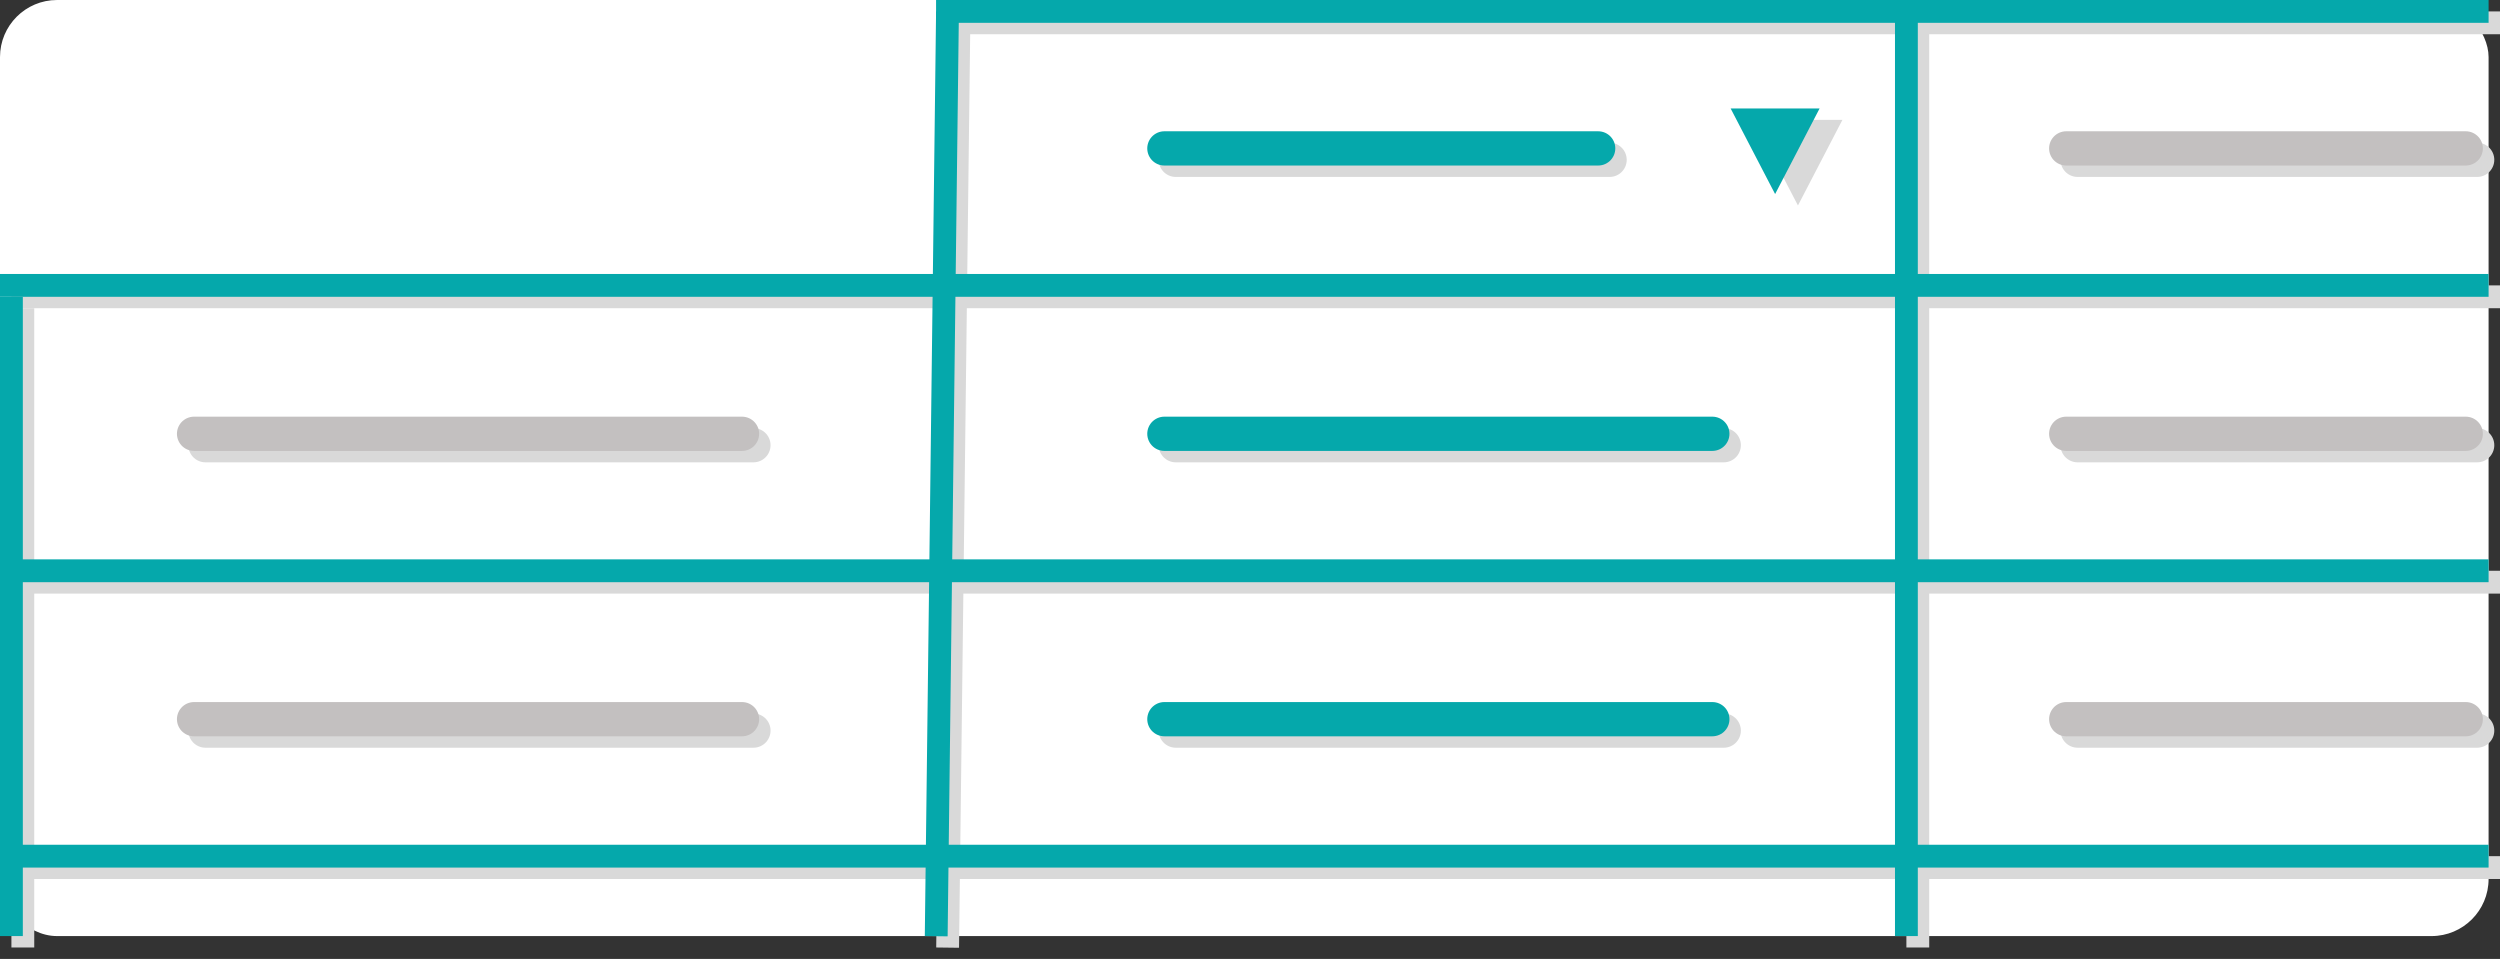 <svg width="219" height="84" viewBox="0 0 219 84" fill="none" xmlns="http://www.w3.org/2000/svg">
<rect x="0" y="0" width="219" height="84" fill="#333333" stroke="none"/>
<rect width="218" height="82" rx="5" fill="white"/>
<line x1="84" y1="2.012" x2="83.012" y2="83.012" stroke="#D9D9D9" stroke-width="2"/>
<path d="M103 14L141 14" stroke="#D9D9D9" stroke-width="3" stroke-linecap="round"/>
<path d="M103 39L151 39" stroke="#D9D9D9" stroke-width="3" stroke-linecap="round"/>
<path d="M103 64L151 64" stroke="#D9D9D9" stroke-width="3" stroke-linecap="round"/>
<path d="M182 39L217 39" stroke="#D9D9D9" stroke-width="3" stroke-linecap="round"/>
<path d="M182 64H217" stroke="#D9D9D9" stroke-width="3" stroke-linecap="round"/>
<path d="M182 14L217 14" stroke="#D9D9D9" stroke-width="3" stroke-linecap="round"/>
<line x1="168" y1="2" x2="168" y2="83" stroke="#D9D9D9" stroke-width="2"/>
<line x1="2" y1="27" x2="2" y2="83" stroke="#D9D9D9" stroke-width="2"/>
<line x1="83" y1="2" x2="219" y2="2" stroke="#D9D9D9" stroke-width="2"/>
<line x1="1" y1="26" x2="219" y2="26" stroke="#D9D9D9" stroke-width="2"/>
<line x1="1" y1="51" x2="219" y2="51" stroke="#D9D9D9" stroke-width="2"/>
<line x1="1" y1="76" x2="219" y2="76" stroke="#D9D9D9" stroke-width="2"/>
<path d="M18 39L66 39" stroke="#D9D9D9" stroke-width="3" stroke-linecap="round"/>
<path d="M18 64L66 64" stroke="#D9D9D9" stroke-width="3" stroke-linecap="round"/>
<line x1="83" y1="1.012" x2="82.012" y2="82.012" stroke="#05A8AB" stroke-width="2"/>
<path d="M102 13L140 13" stroke="#05A8AB" stroke-width="3" stroke-linecap="round"/>
<path d="M102 38L150 38" stroke="#05A8AB" stroke-width="3" stroke-linecap="round"/>
<path d="M102 63L150 63" stroke="#05A8AB" stroke-width="3" stroke-linecap="round"/>
<path d="M181 38L216 38" stroke="#C3C0C0" stroke-width="3" stroke-linecap="round"/>
<path d="M181 63H216" stroke="#C3C0C0" stroke-width="3" stroke-linecap="round"/>
<path d="M181 13L216 13" stroke="#C3C0C0" stroke-width="3" stroke-linecap="round"/>
<line x1="167" y1="1" x2="167" y2="82" stroke="#05A8AB" stroke-width="2"/>
<line x1="1" y1="26" x2="1" y2="82" stroke="#05A8AB" stroke-width="2"/>
<line x1="82" y1="1" x2="218" y2="1" stroke="#05A8AB" stroke-width="2"/>
<line x1="8.74228e-08" y1="25" x2="218" y2="25" stroke="#05A8AB" stroke-width="2"/>
<line x1="8.74228e-08" y1="50" x2="218" y2="50" stroke="#05A8AB" stroke-width="2"/>
<line y1="75" x2="218" y2="75" stroke="#05A8AB" stroke-width="2"/>
<path d="M17 38L65 38" stroke="#C3C0C0" stroke-width="3" stroke-linecap="round"/>
<path d="M17 63L65 63" stroke="#C3C0C0" stroke-width="3" stroke-linecap="round"/>
<path d="M157.5 18L153.603 10.5L161.397 10.5L157.5 18Z" fill="#D9D9D9"/>
<path d="M155.5 17L151.603 9.5L159.397 9.5L155.5 17Z" fill="#05A8AB"/>
</svg>
